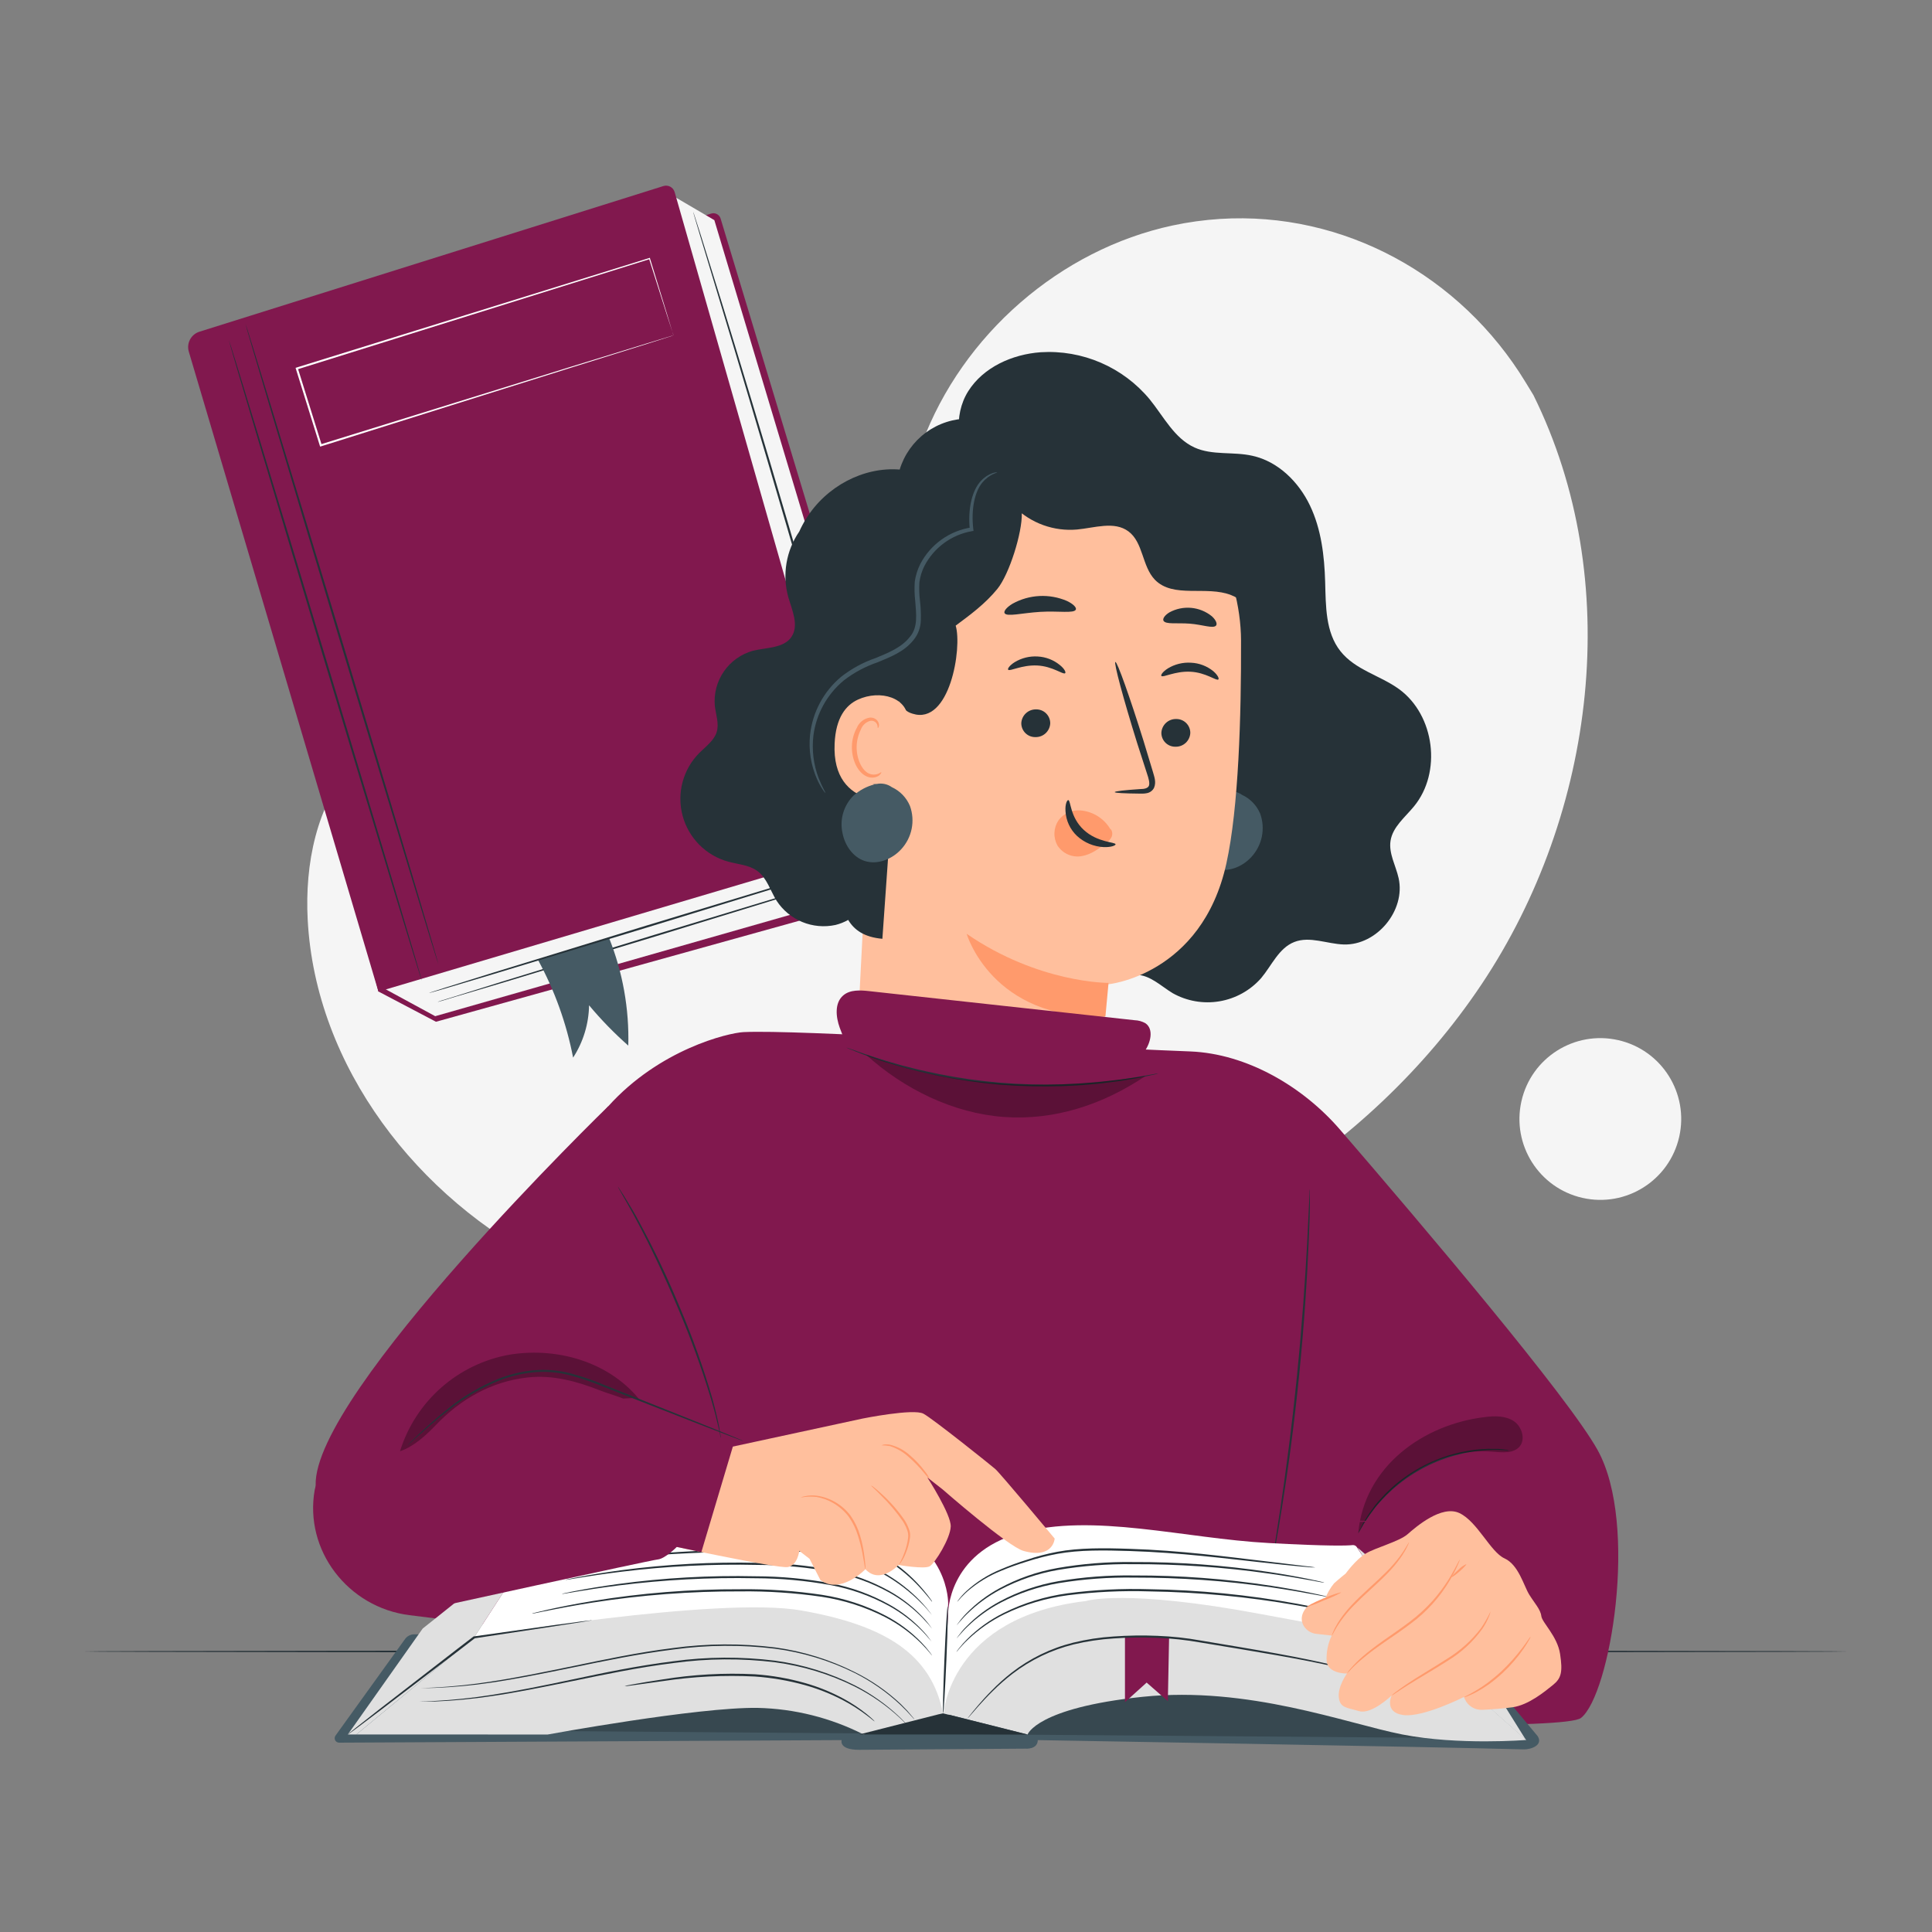 <svg width="500" height="500" viewBox="0 0 500 500" fill="none" xmlns="http://www.w3.org/2000/svg">
<rect x="0" y="0" width="500" height="500" fill="#808080" stroke="none"/>
<path d="M396.84 102.24L394.84 98.96C378.06 71.31 347.72 54.64 315.73 56.66C311.611 56.923 307.517 57.488 303.48 58.35C274.4 64.57 249.09 86.57 238.6 114.73C232.43 131.3 230.71 150.37 219 163.52C203.77 180.63 177.9 181.17 155.16 180.46C132.42 179.75 106.53 180.36 91.37 197.54C81.89 208.3 78.87 223.6 79.63 238C81.63 276.15 108.25 310.26 142.05 327.21C175.85 344.16 215.66 345.69 252.66 338.21C304.5 327.76 353.79 299.07 383.42 254.75C413.05 210.43 420.54 150.08 396.84 102.24Z" fill="#F5F5F5"/>
<path d="M434.579 294.209C437.126 282.934 430.051 271.728 418.776 269.181C407.5 266.634 396.295 273.71 393.748 284.985C391.201 296.26 398.276 307.465 409.552 310.012C420.827 312.559 432.032 305.484 434.579 294.209Z" fill="#F5F5F5"/>
<path d="M478.31 427.4C478.31 427.55 376.04 427.66 249.92 427.66C123.8 427.66 21.5 427.55 21.5 427.4C21.5 427.25 123.75 427.14 249.92 427.14C376.09 427.14 478.31 427.26 478.31 427.4Z" fill="#263238"/>


<g class="el1">
<path d="M186.49 56.56C186.416 56.315 186.294 56.088 186.131 55.89C185.969 55.693 185.769 55.53 185.543 55.41C185.317 55.29 185.07 55.216 184.816 55.192C184.561 55.168 184.304 55.194 184.06 55.27L175.3 58L55.16 89.87L97.94 256.6L112.83 264.43L235.11 230.43C235.583 230.299 236.024 230.075 236.409 229.771C236.794 229.467 237.114 229.089 237.35 228.66C237.587 228.23 237.735 227.758 237.787 227.27C237.838 226.782 237.792 226.289 237.65 225.82L186.49 56.56Z" fill="#81184E"/>
<path d="M172.9 49.95L184.87 56.97L236.12 227.73L112.63 262.99L98.6 255.37L172.9 49.95Z" fill="#F5F5F5"/>
<path d="M219.33 220.63L97.94 256.63L48.86 91C48.553 89.954 48.667 88.829 49.18 87.866C49.692 86.903 50.561 86.18 51.6 85.85L171.69 48.15C171.984 48.058 172.294 48.026 172.6 48.056C172.907 48.085 173.205 48.176 173.476 48.322C173.747 48.468 173.986 48.667 174.179 48.907C174.372 49.147 174.515 49.424 174.6 49.72L222.05 215.72C222.332 216.732 222.205 217.814 221.696 218.732C221.187 219.651 220.337 220.332 219.33 220.63Z" fill="#81184E"/>
<path d="M113.47 249.59C113.34 249.59 102.04 212.59 88.25 166.77C74.46 120.95 63.38 83.83 63.52 83.77C63.66 83.71 74.95 120.77 88.75 166.6C102.55 212.43 113.61 249.55 113.47 249.59Z" fill="#263238"/>
<path d="M109.19 253.87C109.05 253.92 97.76 216.87 83.97 171.05C70.18 125.23 59.1 88.12 59.24 88.05C59.38 87.98 70.67 125.05 84.46 170.88C98.25 216.71 109.33 253.83 109.19 253.87Z" fill="#263238"/>
<path d="M225.68 225L225.4 225.11L224.55 225.4L221.29 226.4L209.29 230.16L169.56 242.36L129.78 254.42L117.69 258L114.4 259L113.54 259.24C113.443 259.274 113.342 259.294 113.24 259.3C113.329 259.252 113.423 259.215 113.52 259.19L114.37 258.9L117.63 257.9L129.63 254.14L169.37 241.93L209.14 229.88L221.21 226.28L224.5 225.28L225.36 225.05C225.464 225.019 225.572 225.002 225.68 225Z" fill="#263238"/>
<path d="M157.61 242.71L139.2 248.36C143.529 256.289 146.605 264.84 148.32 273.71C150.939 269.673 152.37 264.981 152.45 260.17C155.562 263.9 158.956 267.387 162.6 270.6C162.855 261.06 161.157 251.569 157.61 242.71Z" fill="#455A64"/>
<path d="M223.43 222.72C223.43 222.72 223.34 222.77 223.15 222.84L222.31 223.12L219.05 224.12L207.05 227.87L167.32 240.08L127.55 252.14L115.48 255.74L112.19 256.69L111.33 256.92L111.03 256.99C111.118 256.938 111.212 256.898 111.31 256.87L112.15 256.59L115.42 255.54L127.42 251.79L167.15 239.58L206.93 227.52L219 224L222.29 223.05L223.15 222.82L223.43 222.72Z" fill="#263238"/>
<path d="M227.16 218C227.098 217.864 227.048 217.724 227.01 217.58L226.64 216.34L225.27 211.58C224.09 207.42 222.39 201.44 220.27 194.06C216.07 179.26 210.22 158.82 203.63 136.29C197.04 113.76 191 93.41 186.52 78.68C184.31 71.33 182.52 65.38 181.26 61.23C180.66 59.23 180.18 57.59 179.85 56.48C179.7 55.96 179.58 55.55 179.5 55.25C179.452 55.11 179.415 54.966 179.39 54.82C179.452 54.953 179.505 55.09 179.55 55.23C179.64 55.53 179.78 55.93 179.95 56.45C180.3 57.56 180.81 59.14 181.46 61.17C182.74 65.3 184.59 71.24 186.88 78.57C191.41 93.27 197.56 113.62 204.16 136.16C210.76 158.7 216.54 179.16 220.65 193.97C222.65 201.37 224.33 207.36 225.47 211.54L226.75 216.33C226.88 216.86 226.99 217.27 227.06 217.58C227.13 217.89 227.16 218 227.16 218Z" fill="#263238"/>
<path d="M174.32 86.79C174.32 86.79 174.32 86.67 174.2 86.45L173.87 85.45C173.577 84.543 173.157 83.243 172.61 81.55C171.53 78.15 169.96 73.2 167.97 66.95L168.16 67.05L76.9 95.61L77.07 95.28C79.2 102.1 81.28 108.77 83.27 115.18L82.95 115.01L148 94.84L167.25 88.92L172.46 87.33L173.82 86.92L174.29 86.79L173.86 86.95L172.54 87.37L167.44 89L148.28 95L83.1 115.51L82.85 115.58L82.77 115.34C80.77 108.93 78.69 102.26 76.57 95.45L76.49 95.2L76.74 95.12L168.07 66.76L168.21 66.71V66.85C170.14 73.16 171.66 78.15 172.72 81.59C173.22 83.27 173.62 84.59 173.89 85.47C174.02 85.9 174.11 86.22 174.18 86.47C174.236 86.572 174.283 86.679 174.32 86.79Z" fill="white"/>
</g>
<path d="M253.19 121.18C247.34 116.71 246.65 107.46 250.58 101.24C254.51 95.02 261.98 91.69 269.32 91.16C274.652 90.823 279.988 91.752 284.892 93.87C289.796 95.989 294.13 99.237 297.54 103.35C301.17 107.82 303.93 113.47 309.18 115.83C313.79 117.91 319.18 116.83 324.13 117.96C330.76 119.42 336.08 124.69 339.01 130.81C341.94 136.93 342.75 143.81 342.95 150.62C343.13 156.85 343.02 163.62 346.9 168.52C350.78 173.42 357.17 174.78 362.08 178.35C371.31 185.08 373.19 199.89 365.93 208.7C363.62 211.52 360.43 214 359.87 217.6C359.36 220.88 361.24 224.02 361.96 227.26C363.82 235.62 356.32 244.69 347.76 244.43C343.44 244.29 338.98 242.21 334.96 243.79C330.94 245.37 329.14 249.85 326.38 253.14C323.578 256.318 319.768 258.436 315.589 259.139C311.411 259.842 307.118 259.087 303.43 257C300.43 255.17 297.65 252.35 294.11 252.28C290.57 252.21 287.56 254.95 284.05 255.28C279.46 255.75 275.47 252.05 273.11 248.08C270.75 244.11 269.27 239.54 266.11 236.18C261.97 231.78 255.73 230.24 250.21 227.77C244.093 225.042 238.634 221.032 234.201 216.011C229.769 210.99 226.466 205.076 224.518 198.668C222.569 192.26 222.02 185.509 222.907 178.87C223.794 172.232 226.097 165.861 229.66 160.19" fill="#263238"/>
<path d="M311.53 207.88C313.048 206.514 314.873 205.533 316.85 205.02L316.47 204.97C316.83 204.91 317.195 204.88 317.56 204.88C318.229 204.746 318.919 204.751 319.586 204.894C320.253 205.036 320.884 205.314 321.44 205.71C323.561 206.693 325.237 208.434 326.14 210.59C326.822 212.49 326.968 214.54 326.562 216.518C326.157 218.495 325.215 220.322 323.84 221.8C321.49 224.39 317.69 225.88 314.38 224.8C311.38 223.8 309.28 220.75 308.67 217.59C308.291 215.862 308.354 214.065 308.854 212.368C309.354 210.671 310.274 209.127 311.53 207.88Z" fill="#455A64"/>
<path d="M321.18 165.75C321.12 148.16 310.8 125.98 293.23 126.75L237.91 137.28C235.335 137.396 232.898 138.475 231.081 140.303C229.264 142.131 228.2 144.575 228.1 147.15L220.47 295.44L283.08 295.11C283.84 284.5 286.64 254.63 286.64 254.73C286.64 254.83 311.01 252.41 317.38 223.49C320.56 209.13 321.24 185.28 321.18 165.75Z" fill="#FFBF9D"/>
<path d="M308.05 189.69C308.003 190.666 307.576 191.585 306.861 192.251C306.145 192.916 305.197 193.275 304.22 193.25C303.741 193.261 303.266 193.175 302.821 192.999C302.376 192.823 301.971 192.559 301.63 192.223C301.288 191.888 301.018 191.487 300.834 191.045C300.65 190.603 300.557 190.129 300.56 189.65C300.607 188.673 301.033 187.753 301.749 187.086C302.464 186.419 303.412 186.058 304.39 186.08C304.869 186.071 305.345 186.157 305.79 186.335C306.235 186.512 306.64 186.777 306.981 187.113C307.322 187.45 307.592 187.851 307.776 188.294C307.96 188.736 308.053 189.211 308.05 189.69Z" fill="#263238"/>
<path d="M315.31 175.84C314.82 176.3 312.11 174.03 308.07 173.84C304.03 173.65 300.97 175.45 300.56 174.93C300.36 174.7 300.89 173.85 302.23 172.99C304.031 171.893 306.126 171.376 308.23 171.51C310.339 171.601 312.362 172.369 314 173.7C315.19 174.73 315.55 175.64 315.31 175.84Z" fill="#263238"/>
<path d="M271.8 187.2C271.753 188.176 271.326 189.095 270.611 189.761C269.895 190.426 268.947 190.785 267.97 190.76C267.491 190.771 267.014 190.685 266.568 190.508C266.123 190.331 265.717 190.066 265.376 189.73C265.035 189.393 264.764 188.991 264.581 188.548C264.398 188.105 264.306 187.629 264.31 187.15C264.359 186.175 264.787 185.257 265.502 184.592C266.217 183.928 267.164 183.568 268.14 183.59C268.619 183.581 269.095 183.667 269.54 183.845C269.985 184.022 270.39 184.287 270.731 184.623C271.072 184.96 271.342 185.361 271.526 185.804C271.71 186.246 271.803 186.721 271.8 187.2Z" fill="#263238"/>
<path d="M275.66 174.23C275.16 174.69 272.45 172.42 268.42 172.23C264.39 172.04 261.32 173.84 260.91 173.32C260.71 173.09 261.23 172.24 262.58 171.38C264.38 170.281 266.475 169.764 268.58 169.9C270.679 170.015 272.686 170.796 274.31 172.13C275.53 173.12 275.9 174 275.66 174.23Z" fill="#263238"/>
<path d="M288.5 205C288.5 204.77 291.02 204.48 295.11 204.21C296.11 204.21 297.11 204.01 297.35 203.32C297.59 202.63 297.27 201.46 296.85 200.23L294.27 192.23C290.71 180.82 288.2 171.46 288.66 171.32C289.12 171.18 292.38 180.32 295.94 191.72C296.79 194.54 297.61 197.22 298.38 199.78C298.7 200.97 299.29 202.34 298.68 203.85C298.509 204.203 298.26 204.513 297.952 204.756C297.643 204.998 297.284 205.167 296.9 205.25C296.319 205.375 295.724 205.422 295.13 205.39C291 205.35 288.5 205.22 288.5 205Z" fill="#263238"/>
<path d="M286.89 254.37C286.89 254.37 268.89 254.53 250.17 241.67C250.17 241.67 256.69 264.08 286.08 263.09L286.89 254.37Z" fill="#FF9A6C"/>
<path d="M287.33 214.53C286.502 213.147 285.351 211.987 283.974 211.149C282.598 210.311 281.038 209.821 279.43 209.72C278.377 209.667 277.327 209.873 276.372 210.319C275.417 210.765 274.585 211.438 273.95 212.28C273.307 213.235 272.939 214.349 272.888 215.499C272.837 216.65 273.104 217.792 273.66 218.8C274.328 219.847 275.296 220.668 276.437 221.157C277.579 221.646 278.841 221.779 280.06 221.54C282.37 221.13 284.34 219.68 286.21 218.23C286.763 217.856 287.231 217.369 287.58 216.8C287.757 216.486 287.85 216.131 287.85 215.77C287.85 215.409 287.757 215.054 287.58 214.74" fill="#FF9A6C"/>
<path d="M276.47 207.07C277.13 207.07 276.88 211.44 280.47 214.77C284.06 218.1 288.71 217.89 288.71 218.51C288.71 218.79 287.62 219.3 285.65 219.23C283.086 219.108 280.645 218.093 278.75 216.36C276.954 214.683 275.878 212.374 275.75 209.92C275.62 208.08 276.18 207 276.47 207.07Z" fill="#263238"/>
<path d="M278.43 157.75C277.96 158.82 273.97 158.06 269.21 158.35C264.45 158.64 260.55 159.7 259.98 158.68C259.73 158.19 260.45 157.2 262.06 156.23C264.193 155.049 266.568 154.371 269.003 154.248C271.438 154.125 273.869 154.56 276.11 155.52C277.81 156.32 278.63 157.24 278.43 157.75Z" fill="#263238"/>
<path d="M314.72 161.89C313.96 162.76 311.24 161.65 307.9 161.4C304.56 161.15 301.7 161.65 301.11 160.65C300.85 160.17 301.35 159.28 302.63 158.49C304.356 157.546 306.323 157.137 308.282 157.315C310.241 157.493 312.103 158.25 313.63 159.49C314.73 160.49 315.06 161.46 314.72 161.89Z" fill="#263238"/>
<path d="M341.39 159.37C340.39 154.89 338.29 150.51 334.68 147.67C332.68 146.12 330.34 145.07 328.53 143.33C324.62 139.56 324.16 133.56 321.98 128.59C320.541 125.389 318.36 122.578 315.617 120.388C312.875 118.199 309.65 116.694 306.21 116C300.49 114.9 294.39 116.11 288.89 114.2C284.82 112.78 281.42 109.76 277.28 108.59C269.21 106.31 261.07 111.52 254.6 116.86C254.06 122.73 258.4 127.07 262.6 131.24C264.707 133.314 267.238 134.906 270.019 135.907C272.8 136.908 275.765 137.295 278.71 137.04C283.26 136.62 288.37 134.79 292.04 137.52C295.9 140.39 295.53 146.52 298.87 150.02C303.65 154.96 312.24 151.47 318.64 154.02C323.57 155.97 326.31 161.1 329.32 165.47C332.33 169.84 337.04 174.17 342.24 173.11C342.29 168.49 342.36 163.86 341.39 159.37Z" fill="#263238"/>
<path d="M282 129.12C278.42 127.74 271.1 124.7 269.41 121.33C265.74 114.02 258.6 108.63 250.84 108.33C246.818 108.291 242.891 109.554 239.647 111.932C236.402 114.309 234.014 117.673 232.84 121.52C223.5 120.77 213.84 125.83 208.61 134.26C207.949 135.319 207.361 136.421 206.85 137.56C205.168 140.009 204.042 142.795 203.549 145.725C203.057 148.654 203.211 151.656 204 154.52C205 157.95 206.82 161.84 204.84 164.81C202.86 167.78 198.41 167.54 194.84 168.42C191.783 169.273 189.122 171.174 187.324 173.79C185.525 176.405 184.703 179.57 185 182.73C185.28 184.98 186.14 187.28 185.48 189.45C184.82 191.62 182.69 193.17 181.01 194.83C178.926 196.917 177.426 199.514 176.66 202.362C175.893 205.21 175.887 208.209 176.642 211.059C177.397 213.91 178.887 216.513 180.962 218.609C183.038 220.704 185.626 222.218 188.47 223C191.05 223.7 193.89 223.84 196.04 225.44C198.49 227.26 199.35 230.49 200.97 233.09C202.575 235.561 204.892 237.486 207.616 238.609C210.339 239.732 213.34 240.001 216.22 239.38C217.371 239.095 218.478 238.655 219.51 238.07C221.05 240.66 223.65 242.55 228.36 242.96L232.69 181.45C232.962 182.232 233.42 182.937 234.024 183.503C234.629 184.069 235.362 184.48 236.16 184.7C245.82 187.79 249.05 167.61 247.33 161.91C251.18 159.06 255.07 156.17 258.14 152.38C261.21 148.59 264.58 137.84 264.44 132.85C268 133.39 283.55 129.72 282 129.12Z" fill="#263238"/>
<path d="M235 186.7C235.23 180.43 227.71 178.42 222 181.07C218.87 182.52 216.3 185.78 216 192.43C215.17 210.16 233.14 207.34 233.2 206.83C233.22 206.52 234.69 194 235 186.7Z" fill="#FFBF9D"/>
<path d="M228.09 199.86C228.01 199.8 227.77 200.06 227.23 200.27C226.481 200.551 225.653 200.529 224.92 200.21C223.08 199.44 221.64 196.39 221.7 193.21C221.733 191.688 222.102 190.193 222.78 188.83C222.97 188.283 223.291 187.79 223.715 187.395C224.138 186.999 224.651 186.713 225.21 186.56C225.57 186.486 225.944 186.538 226.27 186.707C226.596 186.877 226.854 187.153 227 187.49C227.21 188 227.08 188.35 227.17 188.39C227.26 188.43 227.57 188.11 227.46 187.39C227.38 186.944 227.151 186.539 226.81 186.24C226.34 185.852 225.738 185.662 225.13 185.71C224.394 185.818 223.698 186.114 223.109 186.57C222.521 187.025 222.059 187.624 221.77 188.31C220.943 189.809 220.496 191.488 220.47 193.2C220.41 196.78 222.09 200.2 224.62 201.07C225.088 201.232 225.586 201.287 226.078 201.23C226.569 201.173 227.042 201.005 227.46 200.74C228 200.28 228.15 199.89 228.09 199.86Z" fill="#FF9A6C"/>
<path d="M258.06 122.2C258.17 122.4 256.23 122.55 254.27 124.84C252.31 127.13 251.27 131.65 251.89 136.95L251.95 137.4L251.51 137.47C248.911 137.926 246.452 138.976 244.324 140.537C242.196 142.097 240.456 144.128 239.24 146.47C238.573 147.797 238.133 149.227 237.94 150.7C237.843 152.274 237.89 153.854 238.08 155.42C238.285 157.108 238.361 158.81 238.31 160.51C238.275 162.367 237.621 164.158 236.45 165.6C233.96 168.75 230.28 170.08 227.1 171.41C223.972 172.475 221.04 174.046 218.42 176.06C214.08 179.632 211.257 184.718 210.52 190.29C210.06 194.055 210.527 197.876 211.88 201.42C212.88 203.93 213.73 205.17 213.62 205.24C213.355 204.982 213.126 204.689 212.94 204.37C212.359 203.491 211.854 202.565 211.43 201.6C209.853 198.017 209.236 194.084 209.64 190.19C210.274 184.346 213.14 178.972 217.64 175.19C220.341 173.059 223.384 171.402 226.64 170.29C229.82 168.96 233.29 167.62 235.46 164.84C237.66 162.33 237.09 158.75 236.86 155.54C236.667 153.881 236.627 152.207 236.74 150.54C236.964 148.93 237.454 147.369 238.19 145.92C239.498 143.429 241.371 141.279 243.66 139.643C245.949 138.008 248.59 136.931 251.37 136.5L250.98 137.02C250.41 131.48 251.66 126.77 253.88 124.44C254.703 123.54 255.733 122.854 256.88 122.44C257.262 122.311 257.658 122.231 258.06 122.2Z" fill="#455A64"/>
<path d="M220.9 205.89C222.418 204.524 224.243 203.543 226.22 203.03L225.83 202.97C226.195 202.92 226.562 202.89 226.93 202.88C227.6 202.748 228.29 202.754 228.957 202.898C229.624 203.043 230.255 203.322 230.81 203.72C232.93 204.697 234.604 206.435 235.5 208.59C236.185 210.49 236.334 212.542 235.93 214.521C235.526 216.501 234.585 218.33 233.21 219.81C230.85 222.39 227.06 223.89 223.75 222.81C220.75 221.81 218.65 218.81 218.04 215.6C217.656 213.872 217.717 212.074 218.217 210.376C218.717 208.678 219.641 207.134 220.9 205.89Z" fill="#455A64"/>
<path d="M157.38 286.33C157.38 286.33 81 360.45 81.69 384.38C81.65 384.777 81.569 385.169 81.45 385.55C78.67 401.27 90.09 416 105.93 418L135.45 421.67L198.51 340.34L181.44 294.9L157.38 286.33Z" fill="#81184E"/>
<path d="M131 322.83C131 322.83 143.32 301.99 157.39 286.33C170.71 271.52 188.44 267.33 192.39 267.11C206.99 266.42 268.55 270.58 308.04 272.11C322.71 272.7 337.2 281.22 346.79 292.34C368.26 317.24 405.91 361.62 413.47 375.29C424.19 394.65 416.67 438.73 409.15 444.61C401.63 450.49 170.89 440.48 170.89 440.48L131 322.83Z" fill="#81184E"/>
<path d="M390.46 375.34C390.301 375.361 390.139 375.361 389.98 375.34L388.6 375.29L387.6 375.24C387.24 375.24 386.84 375.24 386.42 375.24C385.461 375.24 384.503 375.291 383.55 375.39L381.89 375.56C381.31 375.62 380.72 375.76 380.1 375.86C378.86 376.04 377.58 376.41 376.21 376.75C370.32 378.433 364.888 381.428 360.32 385.51C359.33 386.399 358.386 387.336 357.49 388.32C357.08 388.79 356.65 389.22 356.28 389.67C355.91 390.12 355.58 390.57 355.28 390.99C354.689 391.741 354.139 392.522 353.63 393.33C353.39 393.69 353.16 394.01 352.97 394.33L352.49 395.19C352.21 395.66 351.99 396.06 351.8 396.38C351.61 396.7 351.54 396.79 351.52 396.78C351.564 396.624 351.624 396.473 351.7 396.33C351.87 396 352.07 395.59 352.31 395.09L352.76 394.2C352.94 393.88 353.16 393.55 353.38 393.2C353.871 392.367 354.409 391.563 354.99 390.79C355.31 390.35 355.65 389.9 355.99 389.44C356.33 388.98 356.78 388.53 357.19 388.05C358.084 387.043 359.029 386.082 360.02 385.17C364.615 381.003 370.122 377.968 376.1 376.31C377.418 375.954 378.753 375.667 380.1 375.45C380.72 375.36 381.32 375.23 381.91 375.18L383.59 375.04C384.555 374.964 385.523 374.941 386.49 374.97C386.92 374.97 387.31 374.97 387.68 374.97L388.68 375.06L390.06 375.21C390.199 375.235 390.333 375.278 390.46 375.34Z" fill="#263238"/>
<path d="M186.57 372.2C186.484 371.978 186.423 371.746 186.39 371.51L185.96 369.51C185.57 367.77 184.96 365.26 184.05 362.19C181.636 354.223 178.795 346.392 175.54 338.73C171.78 329.73 167.92 321.73 164.91 316.14C164.17 314.72 163.47 313.45 162.84 312.35C162.21 311.25 161.69 310.28 161.23 309.52L160.23 307.74C160.098 307.539 159.987 307.324 159.9 307.1C160.058 307.283 160.199 307.481 160.32 307.69L161.44 309.42C161.93 310.16 162.44 311.11 163.13 312.2C163.82 313.29 164.51 314.55 165.27 315.96C169.244 323.281 172.826 330.808 176 338.51C179.269 346.187 182.07 354.055 184.39 362.07C185.24 365.16 185.81 367.69 186.14 369.45C186.28 370.3 186.39 370.97 186.47 371.45C186.531 371.696 186.564 371.947 186.57 372.2Z" fill="#263238"/>
<path d="M339 307.71C339.009 307.793 339.009 307.877 339 307.96V308.69C339 309.38 339 310.32 339 311.51C339 313.97 338.85 317.51 338.66 321.89C338.3 330.65 337.54 342.74 336.2 356.06C334.86 369.38 333.2 381.37 331.79 390.06C331.1 394.39 330.5 397.88 330.05 400.29C329.83 401.47 329.65 402.39 329.52 403.07L329.37 403.79C329.363 403.874 329.339 403.955 329.3 404.03C329.295 403.947 329.295 403.863 329.3 403.78C329.3 403.58 329.36 403.34 329.4 403.05C329.5 402.37 329.65 401.44 329.83 400.26C330.21 397.79 330.75 394.26 331.41 390C332.7 381.34 334.32 369.34 335.66 356C337 342.66 337.81 330.62 338.28 321.87C338.49 317.53 338.66 314 338.78 311.51C338.84 310.32 338.88 309.37 338.91 308.69C338.91 308.39 338.91 308.15 338.96 307.96C338.963 307.875 338.976 307.791 339 307.71Z" fill="#263238"/>
<path d="M296.46 264.83C295.601 264.334 294.632 264.059 293.64 264.03L225 256.51C222.66 256.25 220 256.08 218.22 257.62C215.95 259.57 216.31 263.18 217.33 266C218.35 268.82 219.88 271.68 219.33 274.62L293 279.24C292.54 276.58 294.65 274.24 296.21 272.08C297.77 269.92 298.66 266.38 296.46 264.83Z" fill="#81184E"/>
<path d="M299.74 277.82C299.48 277.917 299.213 277.991 298.94 278.04L296.6 278.55C295.6 278.77 294.33 279.03 292.87 279.26C291.41 279.49 289.76 279.81 287.87 280.01L284.98 280.38C283.98 280.5 282.91 280.57 281.82 280.67C279.65 280.9 277.31 280.98 274.82 281.1C269.484 281.26 264.143 281.133 258.82 280.72C253.499 280.253 248.208 279.495 242.97 278.45C240.57 277.93 238.28 277.45 236.17 276.87C235.11 276.59 234.08 276.35 233.11 276.06L230.31 275.23C228.52 274.72 226.94 274.13 225.54 273.66C224.14 273.19 222.95 272.73 221.99 272.34L219.77 271.45C219.509 271.355 219.255 271.241 219.01 271.11C219.282 271.169 219.55 271.249 219.81 271.35L222.06 272.15C223.06 272.51 224.23 272.94 225.64 273.38C227.05 273.82 228.64 274.38 230.42 274.87L233.21 275.68C234.21 275.95 235.21 276.18 236.27 276.46C238.38 277.02 240.67 277.46 243.07 277.98C253.513 280.057 264.158 280.943 274.8 280.62C277.25 280.52 279.58 280.45 281.75 280.24C282.84 280.15 283.89 280.09 284.89 279.98L287.79 279.65C289.63 279.47 291.29 279.18 292.79 278.97C294.29 278.76 295.5 278.54 296.52 278.35L298.87 277.93C299.156 277.866 299.447 277.829 299.74 277.82Z" fill="#263238"/>
<g opacity="0.3">
<path d="M131.93 350.58C125.356 351.737 119.227 354.681 114.215 359.091C109.204 363.501 105.503 369.206 103.52 375.58C106.95 374.45 110.22 371.5 112.72 368.88C119.23 362.05 127.26 357.48 136.64 356.48C143.1 355.78 149.28 357.48 155.32 359.85C158.05 360.93 161.1 361.53 163.54 363.18L166.77 363.92C159.18 353 145.06 348.46 131.93 350.58Z" fill="black"/>
</g>
<g opacity="0.3">
<path d="M224.18 273C233.93 281.84 246.7 288.12 259.83 289.07C272.96 290.02 285.54 285.82 296.46 278.46C269.79 282.64 245.52 281.22 224.18 273Z" fill="black"/>
</g>
<g opacity="0.3">
<path d="M391.69 367.74C389.54 366.38 386.81 366.41 384.28 366.74C368.42 368.62 353.07 379.42 351.5 396.84C358.18 383.92 371.92 374.45 386.41 375.7C388.85 375.91 391.75 376.2 393.31 374.31C394.87 372.42 393.83 369.11 391.69 367.74Z" fill="black"/>
</g>
<path d="M87.76 451L217.82 450.34C217.82 450.34 216.96 452.85 222.35 452.85L265.35 452.55C265.35 452.55 268.53 452.85 268.58 450.34C268.58 450.34 369.41 452.04 394.32 452.74C396.18 452.79 399.48 451.66 397.93 449.29L389.24 438.88L245.38 424.88L143.38 435.6L108.38 422.96H107.22C106.748 422.958 106.283 423.07 105.864 423.286C105.444 423.502 105.083 423.815 104.81 424.2L86.81 449.2C86.692 449.373 86.623 449.575 86.611 449.784C86.599 449.993 86.644 450.201 86.742 450.387C86.839 450.572 86.986 450.727 87.165 450.835C87.345 450.943 87.55 451 87.76 451Z" fill="#455A64"/>
<path opacity="0.2" d="M142.75 447.99L374.45 449.78L319.96 432.9L252.03 434.81L184.06 432.1L142.75 447.99Z" fill="black"/>
<path d="M244.09 443.41L245.38 414.9C245.38 414.9 245.64 399.22 226.75 393.99C207.86 388.76 184.32 395.42 162.33 396.61C140.34 397.8 140.6 396.13 140.6 396.13L122.75 423.69L192.86 433.91C192.86 433.91 233.48 436.28 234.25 436.52C235.02 436.76 244.09 443.41 244.09 443.41Z" fill="white"/>
<path d="M243.86 444.42L245.38 417.63C245.38 417.63 245.12 402 264 396.73C282.88 391.46 306.42 398.15 328.41 399.34C343.8 400.17 348.57 400.03 350.05 399.87C350.256 399.848 350.464 399.882 350.652 399.968C350.841 400.054 351.002 400.19 351.12 400.36L368 426.42L297.9 436.64C297.9 436.64 257.28 439.02 256.5 439.25C255.72 439.48 243.86 444.42 243.86 444.42Z" fill="white"/>
<path d="M92.22 448.88L122.75 423.69C122.75 423.69 186 413 207.45 416.8C228.9 420.6 241.14 427.97 244.09 443.65L223.49 448.88C214.98 444.564 205.61 442.213 196.07 442C180.55 441.76 141.74 448.89 141.74 448.89L92.22 448.88Z" fill="#E0E0E0"/>
<path d="M265.94 448.88L244.2 443.41C244.2 443.41 245.75 418.5 281.06 414.34C281.06 414.34 291.06 411.1 326.47 417.75C361.88 424.4 365.54 424.17 365.54 424.17L395 450.3C395 450.3 377.41 451.73 362.92 448.88C348.43 446.03 323.08 436.28 295.66 439.14C268.24 442 265.94 448.88 265.94 448.88Z" fill="#E0E0E0"/>
<path d="M122.75 423.69L140.03 397.02L109.38 421.48L90.02 448.88H92.22L122.75 423.69Z" fill="#E0E0E0"/>
<path d="M365.42 424.17L351.34 400.51C351.34 400.51 379.39 424.89 379.63 425.58C379.87 426.27 394.91 450.3 394.91 450.3L365.42 424.17Z" fill="#E0E0E0"/>
<path d="M222.35 448.88H265.82L244.09 443.41L242.95 443.65" fill="#263238"/>
<path d="M244.09 443.41C243.94 443.41 244.09 437.18 244.41 429.52C244.73 421.86 245.12 415.64 245.26 415.65C245.4 415.66 245.26 421.87 244.93 429.54C244.6 437.21 244.23 443.42 244.09 443.41Z" fill="#263238"/>
<path d="M153.21 419.29C153.019 419.356 152.821 419.399 152.62 419.42L150.89 419.72L144.47 420.72L122.79 424L122.91 423.95L118.74 427.16L98.5 442.59L92.33 447.23L90.63 448.47C90.438 448.622 90.234 448.759 90.02 448.88C90.184 448.696 90.368 448.532 90.57 448.39L92.2 447.07L98.27 442.29L118.42 426.69L122.59 423.49H122.65H122.71L144.43 420.44L150.86 419.58L152.6 419.38C152.799 419.328 153.004 419.297 153.21 419.29Z" fill="#263238"/>
<path d="M241.23 428.45C241.23 428.45 241.16 428.39 241.04 428.25L240.51 427.61C240.05 427.06 239.35 426.25 238.38 425.28C235.626 422.548 232.47 420.254 229.02 418.48C223.893 415.872 218.379 414.106 212.69 413.25C205.714 412.235 198.669 411.766 191.62 411.85C178.803 411.804 166.003 412.774 153.34 414.75C148.48 415.51 144.57 416.26 141.87 416.8L138.76 417.43L137.95 417.59C137.857 417.603 137.763 417.603 137.67 417.59L137.94 417.5L138.74 417.3C139.44 417.13 140.48 416.87 141.83 416.57C144.51 415.97 148.42 415.16 153.28 414.36C165.952 412.269 178.777 411.246 191.62 411.3C198.698 411.213 205.771 411.698 212.77 412.75C218.501 413.633 224.048 415.451 229.19 418.13C232.66 419.946 235.813 422.31 238.53 425.13C239.264 425.892 239.952 426.697 240.59 427.54L241.08 428.21C241.141 428.282 241.192 428.363 241.23 428.45Z" fill="#263238"/>
<path d="M241.23 425C241.23 425 241.16 424.94 241.05 424.81L240.56 424.23C240.35 423.96 240.08 423.65 239.75 423.29C239.42 422.93 239.05 422.5 238.6 422.05C236.068 419.501 233.186 417.325 230.04 415.59C225.35 413.035 220.288 411.23 215.04 410.24C208.613 409.065 202.094 408.466 195.56 408.45C183.684 408.208 171.805 408.833 160.02 410.32C155.49 410.9 151.85 411.47 149.33 411.89L146.44 412.37L145.68 412.49H145.42L145.67 412.42L146.42 412.25C147.07 412.11 148.04 411.9 149.3 411.67C151.8 411.19 155.45 410.56 159.97 409.94C171.766 408.343 183.669 407.674 195.57 407.94C202.132 407.958 208.679 408.574 215.13 409.78C220.41 410.801 225.494 412.658 230.19 415.28C233.35 417.049 236.223 419.287 238.71 421.92C239.15 422.39 239.53 422.81 239.84 423.2C240.15 423.59 240.42 423.9 240.61 424.2L241.06 424.82C241.124 424.873 241.181 424.933 241.23 425Z" fill="#263238"/>
<path d="M241.23 421.49C241.23 421.49 241.16 421.44 241.05 421.31L240.57 420.73C240.363 420.457 240.093 420.147 239.76 419.8C239.427 419.453 239.047 419.043 238.62 418.57C236.123 416.035 233.273 413.873 230.16 412.15C225.534 409.599 220.537 407.791 215.35 406.79C208.987 405.614 202.531 405.015 196.06 405C184.296 404.734 172.529 405.322 160.85 406.76C156.36 407.31 152.75 407.86 150.25 408.27L147.38 408.74L146.63 408.85C146.544 408.868 146.456 408.868 146.37 408.85L146.62 408.78L147.36 408.62C148.02 408.49 148.98 408.28 150.22 408.05C152.7 407.58 156.31 406.97 160.8 406.37C172.493 404.826 184.288 404.188 196.08 404.46C202.578 404.489 209.059 405.122 215.44 406.35C220.668 407.382 225.698 409.242 230.34 411.86C233.463 413.628 236.305 415.852 238.77 418.46C239.21 418.92 239.57 419.34 239.88 419.72C240.19 420.1 240.45 420.42 240.65 420.72L241.09 421.33C241.142 421.378 241.189 421.432 241.23 421.49Z" fill="#263238"/>
<path d="M241.23 418C241.23 418 241.16 417.95 241.05 417.82L240.58 417.25C240.17 416.75 239.58 416.02 238.69 415.13C232.637 408.887 224.876 404.57 216.38 402.72C210.68 401.45 204.23 401.39 197.49 401.48C183.99 401.56 171.78 402.14 162.99 403.07C158.59 403.51 154.99 403.98 152.6 404.35L149.78 404.77L149.04 404.87C148.957 404.885 148.873 404.885 148.79 404.87C148.872 404.843 148.955 404.823 149.04 404.81L149.76 404.65C150.4 404.53 151.34 404.34 152.56 404.14C155 403.71 158.56 403.14 162.95 402.69C174.427 401.538 185.955 400.974 197.49 401C204.22 400.92 210.73 401 216.49 402.3C221.595 403.401 226.453 405.435 230.82 408.3C233.764 410.196 236.452 412.461 238.82 415.04C239.465 415.741 240.072 416.475 240.64 417.24L241.08 417.84C241.134 417.889 241.185 417.943 241.23 418Z" fill="#263238"/>
<path d="M241.23 414.53C241.23 414.53 241.17 414.53 241.06 414.35L240.59 413.78C240.19 413.28 239.59 412.54 238.77 411.62C236.491 409.016 233.898 406.705 231.05 404.74C229.086 403.396 226.984 402.266 224.78 401.37C222.231 400.37 219.588 399.63 216.89 399.16C210.69 398.125 204.4 397.736 198.12 398C184.73 398.4 172.65 399.69 163.89 400.37C159.51 400.72 155.97 400.98 153.51 401.12L150.69 401.26H149.95H149.7H149.95L150.68 401.19L153.5 400.95L163.86 400.03C172.61 399.26 184.69 397.91 198.11 397.51C204.43 397.233 210.762 397.625 217 398.68C219.738 399.17 222.418 399.937 225 400.97C227.227 401.892 229.346 403.056 231.32 404.44C234.172 406.444 236.747 408.814 238.98 411.49C239.78 412.43 240.36 413.19 240.73 413.72L241.16 414.32C241.189 414.388 241.213 414.458 241.23 414.53Z" fill="#263238"/>
<path d="M247.51 427.5C247.51 427.5 247.56 427.41 247.67 427.26L248.17 426.61C248.825 425.775 249.53 424.98 250.28 424.23C253.048 421.47 256.242 419.174 259.74 417.43C264.932 414.844 270.512 413.128 276.26 412.35C283.273 411.427 290.35 411.072 297.42 411.29C310.266 411.471 323.074 412.729 335.71 415.05C340.55 415.95 344.44 416.83 347.12 417.48C348.46 417.8 349.49 418.08 350.19 418.26L350.98 418.48C351.074 418.498 351.164 418.528 351.25 418.57C351.157 418.585 351.063 418.585 350.97 418.57L350.16 418.4L347.07 417.71C344.38 417.13 340.49 416.3 335.64 415.46C323.016 413.245 310.236 412.038 297.42 411.85C290.375 411.627 283.323 411.962 276.33 412.85C270.626 413.602 265.079 415.263 259.9 417.77C256.417 419.478 253.219 421.715 250.42 424.4C249.42 425.35 248.72 426.14 248.25 426.69L247.71 427.32L247.51 427.5Z" fill="#263238"/>
<path d="M247.57 424L247.72 423.78L248.18 423.17C248.38 422.9 248.65 422.58 248.97 422.17C249.29 421.76 249.67 421.37 250.12 420.92C252.658 418.331 255.574 416.142 258.77 414.43C263.508 411.891 268.623 410.128 273.92 409.21C280.391 408.122 286.949 407.626 293.51 407.73C305.415 407.697 317.304 408.593 329.07 410.41C333.58 411.11 337.21 411.81 339.71 412.34C340.96 412.59 341.92 412.82 342.58 412.97L343.32 413.15C343.406 413.168 343.49 413.195 343.57 413.23C343.484 413.243 343.396 413.243 343.31 413.23L342.56 413.1L339.67 412.57C337.16 412.1 333.53 411.46 329.01 410.8C317.254 409.097 305.389 408.255 293.51 408.28C286.98 408.175 280.454 408.653 274.01 409.71C268.752 410.6 263.667 412.311 258.94 414.78C255.757 416.453 252.833 418.579 250.26 421.09C249.8 421.53 249.41 421.94 249.09 422.3C248.77 422.66 248.47 422.97 248.26 423.23L247.76 423.8L247.57 424Z" fill="#263238"/>
<path d="M247.64 420.54C247.64 420.54 247.64 420.46 247.78 420.32L248.24 419.72C248.481 419.373 248.742 419.039 249.02 418.72C249.379 418.285 249.759 417.867 250.16 417.47C252.671 414.907 255.553 412.736 258.71 411.03C263.397 408.492 268.462 406.726 273.71 405.8C280.115 404.686 286.61 404.17 293.11 404.26C304.905 404.205 316.687 405.061 328.35 406.82C332.82 407.5 336.42 408.18 338.89 408.69C340.13 408.94 341.09 409.17 341.74 409.31L342.47 409.49C342.557 409.502 342.642 409.529 342.72 409.57C342.634 409.583 342.546 409.583 342.46 409.57L341.72 409.45L338.85 408.92C336.37 408.47 332.76 407.85 328.29 407.22C316.637 405.567 304.88 404.761 293.11 404.81C286.642 404.724 280.179 405.223 273.8 406.3C268.595 407.205 263.565 408.919 258.89 411.38C255.745 413.049 252.856 415.161 250.31 417.65C249.86 418.08 249.47 418.49 249.15 418.85C248.83 419.21 248.54 419.51 248.33 419.76L247.83 420.34C247.71 420.48 247.65 420.55 247.64 420.54Z" fill="#263238"/>
<path d="M247.7 414.53C248.43 413.491 249.272 412.536 250.21 411.68C252.781 409.35 255.739 407.485 258.95 406.17C261.142 405.23 263.382 404.406 265.66 403.7C268.256 402.823 270.909 402.124 273.6 401.61C279.32 400.54 285.73 400.61 292.37 400.84C305.71 401.26 317.69 402.91 326.37 403.92L336.63 405.16L339.42 405.49L340.14 405.59L340.39 405.64H340.14H339.41L336.61 405.4C334.18 405.18 330.66 404.81 326.33 404.33C317.65 403.4 305.68 401.82 292.38 401.4C285.73 401.19 279.38 401.09 273.71 402.12C271.036 402.612 268.397 403.28 265.81 404.12C263.36 404.88 261.11 405.67 259.11 406.52C255.919 407.797 252.962 409.595 250.36 411.84C249.955 412.194 249.568 412.567 249.2 412.96C248.913 413.23 248.642 413.517 248.39 413.82L247.9 414.37C247.77 414.48 247.71 414.54 247.7 414.53Z" fill="#263238"/>
<path d="M291.14 423.6V440.52L296.75 435.45L302.24 440.26L302.56 423.78C302.56 423.78 293.54 423.3 291.14 423.6Z" fill="#81184E"/>
<path d="M354.57 433.43L354.28 433.38L353.45 433.19L350.28 432.43C347.52 431.77 343.52 430.86 338.55 429.88C333.58 428.9 327.64 427.88 321.02 426.78L310.65 425.07C306.955 424.414 303.22 424.013 299.47 423.87C295.717 423.712 291.957 423.765 288.21 424.03C284.722 424.245 281.259 424.76 277.86 425.57C272.104 426.993 266.704 429.59 262 433.2C260.201 434.588 258.491 436.087 256.88 437.69C255.44 439.1 254.27 440.38 253.32 441.43L251.17 443.88L250.61 444.52C250.48 444.66 250.41 444.73 250.4 444.72L250.57 444.48L251.09 443.82C251.55 443.23 252.25 442.38 253.17 441.3C254.09 440.22 255.25 438.92 256.67 437.49C258.266 435.851 259.97 434.321 261.77 432.91C266.496 429.214 271.948 426.556 277.77 425.11C281.193 424.275 284.683 423.743 288.2 423.52C291.967 423.247 295.747 423.19 299.52 423.35C303.291 423.494 307.046 423.902 310.76 424.57L321.13 426.31C327.74 427.42 333.69 428.49 338.65 429.52C343.61 430.55 347.65 431.52 350.36 432.23C351.73 432.58 352.79 432.88 353.51 433.09L354.32 433.33C354.408 433.35 354.492 433.384 354.57 433.43Z" fill="#263238"/>
<path d="M236.66 445C236.66 445 236.57 444.92 236.41 444.75L235.72 443.99C235.41 443.66 235.05 443.23 234.59 442.76C234.13 442.29 233.59 441.76 232.97 441.16C229.433 437.851 225.434 435.072 221.1 432.91C214.658 429.734 207.74 427.633 200.62 426.69C191.888 425.621 183.055 425.685 174.34 426.88C165.05 428.03 156.34 429.88 148.34 431.52C140.34 433.16 133.21 434.58 127.12 435.46C122.318 436.176 117.481 436.63 112.63 436.82C110.91 436.87 109.57 436.89 108.63 436.87H107.63H107.28H107.63H108.63C109.53 436.87 110.86 436.81 112.58 436.73C117.416 436.463 122.235 435.952 127.02 435.2C133.09 434.29 140.26 432.84 148.2 431.2C156.14 429.56 164.9 427.66 174.2 426.51C182.959 425.312 191.838 425.262 200.61 426.36C207.777 427.334 214.735 429.487 221.2 432.73C225.556 434.885 229.569 437.672 233.11 441L234.71 442.64C235.16 443.13 235.5 443.57 235.8 443.91L236.46 444.7C236.542 444.789 236.609 444.89 236.66 445Z" fill="#263238"/>
<path d="M236.66 448.51C236.66 448.51 236.57 448.43 236.41 448.26L235.72 447.5C235.41 447.17 235.05 446.74 234.59 446.27L232.97 444.67C229.43 441.364 225.432 438.586 221.1 436.42C214.658 433.244 207.74 431.143 200.62 430.2C191.888 429.131 183.055 429.195 174.34 430.39C165.05 431.54 156.34 433.39 148.34 435.03C140.34 436.67 133.21 438.1 127.12 438.97C122.318 439.688 117.481 440.146 112.63 440.34C110.91 440.34 109.57 440.4 108.63 440.34H107.63H107.28H107.63H108.63C109.53 440.34 110.86 440.28 112.58 440.2C117.416 439.937 122.235 439.43 127.02 438.68C133.09 437.76 140.26 436.32 148.2 434.63C156.14 432.94 164.9 431.1 174.2 429.94C182.959 428.742 191.838 428.692 200.61 429.79C207.776 430.769 214.733 432.921 221.2 436.16C225.541 438.37 229.531 441.211 233.04 444.59L234.64 446.23C235.09 446.72 235.43 447.16 235.73 447.5L236.39 448.3C236.6 448.41 236.67 448.5 236.66 448.51Z" fill="#263238"/>
<path d="M226.38 445.53C226.186 445.409 226.002 445.272 225.83 445.12C225.47 444.85 224.98 444.4 224.28 443.9C222.36 442.445 220.323 441.15 218.19 440.03C215.026 438.368 211.694 437.047 208.25 436.09C204.032 434.922 199.707 434.182 195.34 433.88C187.383 433.483 179.407 433.882 171.53 435.07L164.35 436.07L162.35 436.34C162.124 436.365 161.896 436.365 161.67 436.34C161.888 436.268 162.113 436.214 162.34 436.18L164.28 435.82C165.96 435.51 168.4 435.09 171.44 434.64C179.337 433.35 187.348 432.901 195.34 433.3C199.741 433.601 204.098 434.361 208.34 435.57C211.812 436.557 215.165 437.922 218.34 439.64C220.458 440.788 222.466 442.127 224.34 443.64C225.02 444.17 225.49 444.64 225.83 444.94C226.04 445.11 226.225 445.309 226.38 445.53Z" fill="#263238"/>
<path d="M187.88 374.76L223.2 367.13C223.2 367.13 236.44 364.46 239 365.87C241.56 367.28 256.31 379.08 257.58 380.18C258.85 381.28 272.95 398.18 272.95 398.18C272.95 398.18 272.63 403.53 264.89 401.38C260.89 400.28 243.97 385.48 243.97 385.48L240 382.36C240 382.36 246.17 391.92 246.05 395.06C245.93 398.2 242 404.47 240.65 405.33C239.3 406.19 232.54 405.01 232.54 405.01C232.54 405.01 227.74 410.19 223.97 406.11C223.97 406.11 217.54 412.8 212.32 408.92L209.52 403.43L206.85 401.36C206.85 401.36 206.44 405.14 203.85 405.56C201.26 405.98 172.21 399.72 172.21 399.72L182.21 372.39L187.88 374.76Z" fill="#FFBF9D"/>
<path d="M225.43 384.43C225.725 384.568 225.999 384.75 226.24 384.97C226.74 385.36 227.45 385.97 228.24 386.7C230.426 388.688 232.379 390.92 234.06 393.35C234.525 394.068 234.907 394.836 235.2 395.64C235.523 396.396 235.624 397.229 235.49 398.04C235.305 399.367 234.948 400.664 234.43 401.9C234.109 402.739 233.696 403.541 233.2 404.29C233.029 404.574 232.801 404.819 232.53 405.01C232.53 405.01 232.73 404.72 233.03 404.18C233.454 403.406 233.809 402.597 234.09 401.76C234.545 400.544 234.857 399.278 235.02 397.99C235.055 397.627 235.055 397.262 235.02 396.9C234.952 396.529 234.852 396.164 234.72 395.81C234.427 395.047 234.055 394.316 233.61 393.63C231.951 391.25 230.073 389.03 228 387C226.44 385.39 225.38 384.49 225.43 384.43Z" fill="#FF9A6C"/>
<path d="M207.2 387.57C207.541 387.393 207.91 387.274 208.29 387.22C209.318 386.996 210.377 386.952 211.42 387.09C214.89 387.6 218.02 389.458 220.13 392.26C221.224 393.823 222.052 395.556 222.58 397.39C223.022 398.864 223.356 400.368 223.58 401.89C223.78 403.18 223.89 404.24 223.95 404.97C223.996 405.349 223.996 405.731 223.95 406.11C223.86 406.11 223.68 404.51 223.19 401.95C222.901 400.456 222.527 398.981 222.07 397.53C221.539 395.745 220.725 394.057 219.66 392.53C218.542 391.066 217.141 389.841 215.54 388.93C214.231 388.176 212.799 387.662 211.31 387.41C209.94 387.258 208.554 387.312 207.2 387.57Z" fill="#FF9A6C"/>
<path d="M228.12 374.05C228.12 374.05 228.32 373.95 228.72 373.86C228.967 373.811 229.219 373.794 229.47 373.81C229.807 373.804 230.143 373.841 230.47 373.92C232.332 374.4 234.048 375.326 235.47 376.62C236.916 377.839 238.212 379.225 239.33 380.75C239.843 381.346 240.255 382.021 240.55 382.75C239.997 382.2 239.479 381.616 239 381C237.809 379.562 236.501 378.224 235.09 377C233.725 375.762 232.113 374.828 230.36 374.26C229.622 374.115 228.872 374.045 228.12 374.05Z" fill="#FF9A6C"/>
<path d="M181.68 368.69L164 361.8L131.45 363.47L115.23 385.35L108.72 416.86C108.72 416.86 168.33 403.77 170.22 403.59C172.11 403.41 175.15 400.35 175.15 400.35L181.51 401.68L189.66 374.38L181.68 368.69Z" fill="#81184E"/>
<path d="M192.33 372.92L192.09 372.86L191.41 372.61L188.78 371.61L179.17 367.9L164.94 362.34L156.55 359.03C153.586 357.776 150.539 356.73 147.43 355.9C144.321 355.096 141.095 354.849 137.9 355.17C134.929 355.479 132.013 356.185 129.23 357.27C124.512 359.16 120.098 361.734 116.13 364.91C112.7 367.57 110.13 369.91 108.28 371.56L106.2 373.43L105.65 373.9C105.52 374.01 105.45 374.06 105.45 374.05C105.495 373.983 105.549 373.922 105.61 373.87L106.13 373.35L108.13 371.41C109.9 369.75 112.47 367.33 115.88 364.62C119.848 361.377 124.281 358.747 129.03 356.82C131.853 355.708 134.813 354.981 137.83 354.66C141.081 354.333 144.364 354.58 147.53 355.39C150.665 356.226 153.736 357.285 156.72 358.56L165.1 361.9L179.29 367.56L188.84 371.42L191.43 372.5L192.09 372.79L192.33 372.92Z" fill="#263238"/>
<path d="M337.44 420.85C336.73 419.66 336.44 417.97 338.17 415.94L342.93 413.82C343.473 412.346 344.261 410.973 345.26 409.76C346.48 408.65 348.26 407.23 348.26 407.23C348.26 407.23 350.89 403.59 353.42 402.07C355.95 400.55 362.13 398.93 364.26 397.07C366.39 395.21 373.07 389.37 377.73 391.6C382.39 393.83 385.73 401.66 389.37 403.31C393.01 404.96 394.37 410.43 395.75 412.66C397.13 414.89 398.69 416.51 398.89 418.23C399.09 419.95 403.04 423.4 403.75 428.05C404.46 432.7 404.06 434.33 401.93 436.05C399.8 437.77 395.65 441.22 391.5 441.83C389.17 442.17 385.98 442.38 383.63 442.5C382.696 442.548 381.77 442.318 380.968 441.837C380.166 441.356 379.527 440.647 379.13 439.8L378.84 439.19C378.84 439.19 368.21 444.56 363.15 443.85C358.09 443.14 360.15 438.79 360.15 438.79C360.15 438.79 354.98 443.79 351.74 442.84C348.5 441.89 346.74 442.03 346.48 439.19C346.22 436.35 348.6 433.11 348.6 433.11C348.6 433.11 343.74 433.22 343.34 429.98C343.202 427.675 343.652 425.373 344.65 423.29L340.75 422.85C340.082 422.791 339.437 422.581 338.863 422.234C338.289 421.887 337.802 421.414 337.44 420.85Z" fill="#FFBF9D"/>
<path d="M364.65 399.15C364.529 399.549 364.368 399.934 364.17 400.3C363.966 400.745 363.732 401.176 363.47 401.59C363.149 402.152 362.799 402.696 362.42 403.22C361.436 404.59 360.349 405.884 359.17 407.09C357.85 408.45 356.33 409.88 354.71 411.35C353.09 412.82 351.59 414.24 350.27 415.59C349.11 416.781 348.037 418.055 347.06 419.4C345.4 421.72 344.76 423.4 344.65 423.33C344.762 422.93 344.912 422.541 345.1 422.17C345.277 421.712 345.495 421.27 345.75 420.85C346.051 420.278 346.385 419.724 346.75 419.19C347.703 417.797 348.767 416.483 349.93 415.26C351.23 413.88 352.75 412.44 354.36 410.97C355.97 409.5 357.5 408.09 358.83 406.76C360.009 405.582 361.109 404.325 362.12 403C363.83 400.73 364.55 399.09 364.65 399.15Z" fill="#FF9A6C"/>
<path d="M377.84 403.54C377.815 403.682 377.771 403.82 377.71 403.95C377.61 404.22 377.46 404.6 377.24 405.09C376.624 406.464 375.926 407.8 375.15 409.09C372.586 413.405 369.186 417.166 365.15 420.15C362.82 421.93 360.5 423.47 358.43 424.9C356.36 426.33 354.52 427.67 353.06 428.9C351.899 429.839 350.791 430.84 349.74 431.9C349.385 432.323 349.001 432.721 348.59 433.09C348.88 432.616 349.215 432.171 349.59 431.76C350.591 430.623 351.671 429.557 352.82 428.57C354.27 427.32 356.09 425.94 358.15 424.48C360.21 423.02 362.52 421.48 364.83 419.71C367.006 418.075 369.016 416.229 370.83 414.2C372.3 412.53 373.637 410.748 374.83 408.87C375.83 407.26 376.56 405.87 377.05 404.95C377.278 404.461 377.542 403.99 377.84 403.54Z" fill="#FF9A6C"/>
<path d="M379.47 404.8C379.56 404.91 378.8 405.75 377.75 406.67C376.7 407.59 375.75 408.25 375.69 408.14C375.63 408.03 376.36 407.2 377.41 406.28C377.993 405.656 378.693 405.153 379.47 404.8Z" fill="#FF9A6C"/>
<path d="M385.77 417C385.684 417.445 385.547 417.878 385.36 418.29C384.906 419.44 384.323 420.533 383.62 421.55C381.233 424.864 378.202 427.663 374.71 429.78C370.71 432.34 366.98 434.44 364.37 436.1C363.06 436.92 362.01 437.61 361.29 438.1C360.931 438.371 360.549 438.612 360.15 438.82C360.45 438.49 360.785 438.195 361.15 437.94C361.84 437.4 362.86 436.67 364.15 435.8C366.72 434.05 370.44 431.9 374.41 429.35C377.847 427.262 380.862 424.549 383.3 421.35C384.24 419.97 385.067 418.515 385.77 417Z" fill="#FF9A6C"/>
<path d="M396.12 423.59C396.023 423.891 395.885 424.177 395.71 424.44C395.43 424.97 394.97 425.71 394.37 426.6C392.772 428.91 390.932 431.042 388.88 432.96C387.747 434.007 386.555 434.989 385.31 435.9C384.279 436.632 383.204 437.3 382.09 437.9C381.62 438.16 381.18 438.36 380.79 438.54C380.4 438.72 380.06 438.86 379.79 438.96C379.507 439.098 379.203 439.19 378.89 439.23C378.89 439.15 380.09 438.65 381.89 437.57C382.963 436.94 384.001 436.252 385 435.51C386.12 434.66 387.32 433.68 388.51 432.58C390.529 430.674 392.382 428.6 394.05 426.38C395.34 424.68 396 423.55 396.12 423.59Z" fill="#FF9A6C"/>
<path d="M347.11 412.14C345.694 412.92 344.22 413.589 342.7 414.14C341.23 414.825 339.717 415.413 338.17 415.9C338.09 415.74 340.02 414.7 342.5 413.66C344.98 412.62 347.05 412 347.11 412.14Z" fill="#FF9A6C"/>
<path d="M350 393.57C351.735 393.516 353.472 393.569 355.2 393.73C351.734 393.957 348.256 393.957 344.79 393.73C346.522 393.569 348.262 393.516 350 393.57Z" fill="#81184E"/>



</svg>
